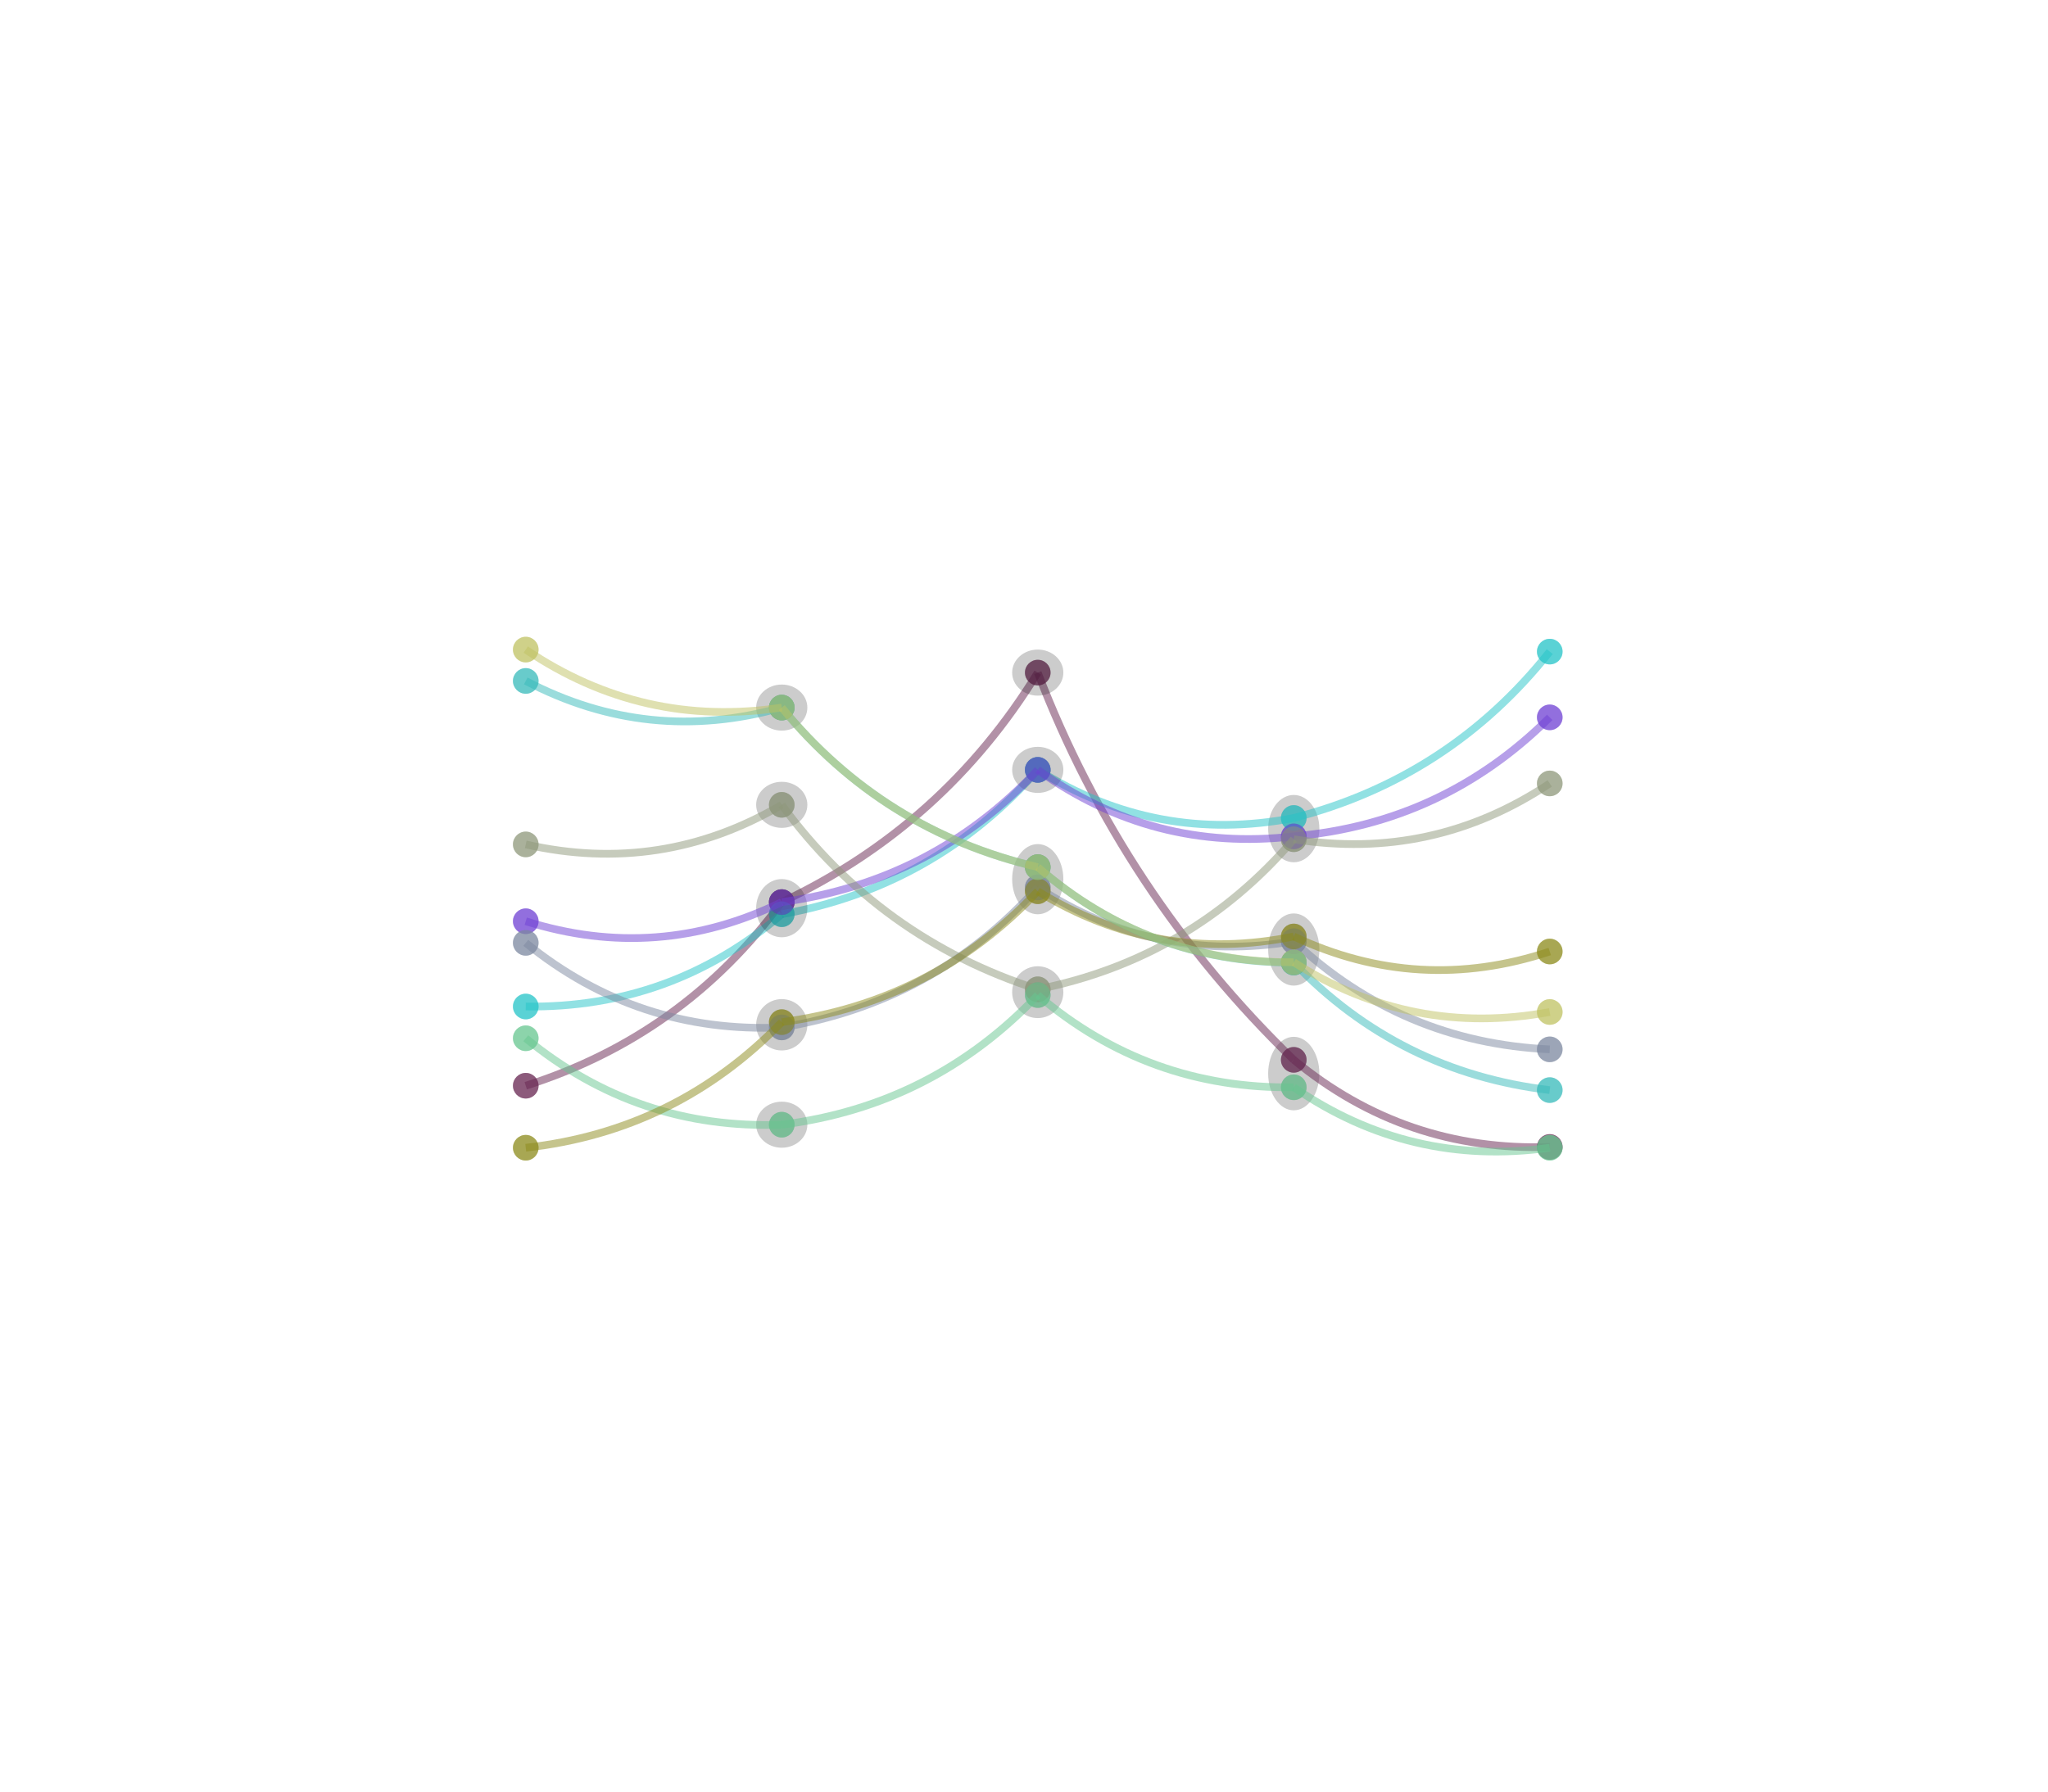 <svg version="1.2" xmlns="http://www.w3.org/2000/svg" viewBox="0 0 800 700">
  <rect
    x="295.374"
    y="343.462"
    width="20"
    height="22.739"
    fill="#ffffff"
    fill-opacity="0"
    stroke="none"
    rx="0"
    transform="rotate(0, 295.374, 343.462)"
  >
    <title>`E11`.rect</title>
  </rect>
  <rect
    x="395.374"
    y="329.799"
    width="20"
    height="27.423"
    fill="#ffffff"
    fill-opacity="0"
    stroke="none"
    rx="0"
    transform="rotate(0, 395.374, 329.799)"
  >
    <title>`E24`.rect</title>
  </rect>
  <rect
    x="295.374"
    y="305.462"
    width="20"
    height="18"
    fill="#ffffff"
    fill-opacity="0"
    stroke="none"
    rx="0"
    transform="rotate(0, 295.374, 305.462)"
  >
    <title>`E12`.rect</title>
  </rect>
  <rect
    x="295.374"
    y="267.462"
    width="20"
    height="18"
    fill="#ffffff"
    fill-opacity="0"
    stroke="none"
    rx="0"
    transform="rotate(0, 295.374, 267.462)"
  >
    <title>`E15`.rect</title>
  </rect>
  <rect
    x="495.374"
    y="405.094"
    width="20"
    height="28.722"
    fill="#ffffff"
    fill-opacity="0"
    stroke="none"
    rx="0"
    transform="rotate(0, 495.374, 405.094)"
  >
    <title>`E31`.rect</title>
  </rect>
  <rect
    x="395.374"
    y="253.799"
    width="20"
    height="18"
    fill="#ffffff"
    fill-opacity="0"
    stroke="none"
    rx="0"
    transform="rotate(0, 395.374, 253.799)"
  >
    <title>`E21`.rect</title>
  </rect>
  <rect
    x="395.374"
    y="291.799"
    width="20"
    height="18"
    fill="#ffffff"
    fill-opacity="0"
    stroke="none"
    rx="0"
    transform="rotate(0, 395.374, 291.799)"
  >
    <title>`E22`.rect</title>
  </rect>
  <rect
    x="495.374"
    y="310.599"
    width="20"
    height="26.296"
    fill="#ffffff"
    fill-opacity="0"
    stroke="none"
    rx="0"
    transform="rotate(0, 495.374, 310.599)"
  >
    <title>`E32`.rect</title>
  </rect>
  <circle
    fill="#24c4c9"
    fill-opacity="0.5"
    cx="505.374"
    cy="319.599"
    stroke="none"
    r="5"
  >
    <title>`N2`.dot3</title>
  </circle>
  <rect
    x="295.374"
    y="390.362"
    width="20"
    height="20.066"
    fill="#ffffff"
    fill-opacity="0"
    stroke="none"
    rx="0"
    transform="rotate(0, 295.374, 390.362)"
  >
    <title>`E14`.rect</title>
  </rect>
  <rect
    x="295.374"
    y="430.434"
    width="20"
    height="18"
    fill="#ffffff"
    fill-opacity="0"
    stroke="none"
    rx="0"
    transform="rotate(0, 295.374, 430.434)"
  >
    <title>`E13`.rect</title>
  </rect>
  <rect
    x="395.374"
    y="377.535"
    width="20"
    height="20.248"
    fill="#ffffff"
    fill-opacity="0"
    stroke="none"
    rx="0"
    transform="rotate(0, 395.374, 377.535)"
  >
    <title>`E23`.rect</title>
  </rect>
  <circle
    fill="#6f41d4"
    fill-opacity="0.5"
    cx="405.374"
    cy="300.799"
    stroke="none"
    r="5"
  >
    <title>`N3`.dot2</title>
  </circle>
  <circle
    fill="#8f997b"
    fill-opacity="0.5"
    cx="305.374"
    cy="314.462"
    stroke="none"
    r="5"
  >
    <title>`N4`.dot1</title>
  </circle>
  <rect
    x="495.374"
    y="356.894"
    width="20"
    height="28.2"
    fill="#ffffff"
    fill-opacity="0"
    stroke="none"
    rx="0"
    transform="rotate(0, 495.374, 356.894)"
  >
    <title>`E33`.rect</title>
  </rect>
  <circle
    fill="#36baba"
    fill-opacity="0.5"
    cx="405.374"
    cy="338.799"
    stroke="none"
    r="5"
  >
    <title>`N8`.dot2</title>
  </circle>
  <circle
    fill="#8c8b1a"
    fill-opacity="0.5"
    cx="505.374"
    cy="365.894"
    stroke="none"
    r="5"
  >
    <title>`N7`.dot3</title>
  </circle>
  <circle
    fill="#6f41d4"
    fill-opacity="0.5"
    cx="505.374"
    cy="326.775"
    stroke="none"
    r="5"
  >
    <title>`N3`.dot3</title>
  </circle>
  <circle
    fill="#6f41d4"
    fill-opacity="0.5"
    cx="305.374"
    cy="352.462"
    stroke="none"
    r="5"
  >
    <title>`N3`.dot1</title>
  </circle>
  <circle
    fill="#c0c263"
    fill-opacity="0.5"
    cx="305.374"
    cy="276.462"
    stroke="none"
    r="5"
  >
    <title>`N9`.dot1</title>
  </circle>
  <circle
    fill="#c0c263"
    fill-opacity="0.5"
    cx="505.374"
    cy="375.978"
    stroke="none"
    r="5"
  >
    <title>`N9`.dot3</title>
  </circle>
  <circle
    fill="#66c690"
    fill-opacity="0.5"
    cx="305.374"
    cy="439.434"
    stroke="none"
    r="5"
  >
    <title>`N5`.dot1</title>
  </circle>
  <circle
    fill="#66c690"
    fill-opacity="0.5"
    cx="405.374"
    cy="388.782"
    stroke="none"
    r="5"
  >
    <title>`N5`.dot2</title>
  </circle>
  <circle
    fill="#8f997b"
    fill-opacity="0.5"
    cx="405.374"
    cy="386.535"
    stroke="none"
    r="5"
  >
    <title>`N4`.dot2</title>
  </circle>
  <circle
    fill="#36baba"
    fill-opacity="0.5"
    cx="305.374"
    cy="276.462"
    stroke="none"
    r="5"
  >
    <title>`N8`.dot1</title>
  </circle>
  <circle
    fill="#24c4c9"
    fill-opacity="0.5"
    cx="405.374"
    cy="300.799"
    stroke="none"
    r="5"
  >
    <title>`N2`.dot2</title>
  </circle>
  <circle
    fill="#8c8b1a"
    fill-opacity="0.5"
    cx="305.374"
    cy="399.362"
    stroke="none"
    r="5"
  >
    <title>`N7`.dot1</title>
  </circle>
  <circle
    fill="#672551"
    fill-opacity="0.5"
    cx="305.374"
    cy="352.464"
    stroke="none"
    r="5"
  >
    <title>`N1`.dot1</title>
  </circle>
  <circle
    fill="#66c690"
    fill-opacity="0.5"
    cx="505.374"
    cy="424.816"
    stroke="none"
    r="5"
  >
    <title>`N5`.dot3</title>
  </circle>
  <circle
    fill="#8c8b1a"
    fill-opacity="0.5"
    cx="405.374"
    cy="348.222"
    stroke="none"
    r="5"
  >
    <title>`N7`.dot2</title>
  </circle>
  <circle
    fill="#36baba"
    fill-opacity="0.5"
    cx="505.374"
    cy="376.094"
    stroke="none"
    r="5"
  >
    <title>`N8`.dot3</title>
  </circle>
  <circle
    fill="#672551"
    fill-opacity="0.5"
    cx="405.374"
    cy="262.799"
    stroke="none"
    r="5"
  >
    <title>`N1`.dot2</title>
  </circle>
  <circle
    fill="#c0c263"
    fill-opacity="0.5"
    cx="405.374"
    cy="338.799"
    stroke="none"
    r="5"
  >
    <title>`N9`.dot2</title>
  </circle>
  <circle
    fill="#672551"
    fill-opacity="0.5"
    cx="505.374"
    cy="414.094"
    stroke="none"
    r="5"
  >
    <title>`N1`.dot3</title>
  </circle>
  <circle
    fill="#24c4c9"
    fill-opacity="0.5"
    cx="305.374"
    cy="357.201"
    stroke="none"
    r="5"
  >
    <title>`N2`.dot1</title>
  </circle>
  <circle
    fill="#7c88a1"
    fill-opacity="0.5"
    cx="305.374"
    cy="401.428"
    stroke="none"
    r="5"
  >
    <title>`N6`.dot1</title>
  </circle>
  <circle
    fill="#7c88a1"
    fill-opacity="0.5"
    cx="405.374"
    cy="346.709"
    stroke="none"
    r="5"
  >
    <title>`N6`.dot2</title>
  </circle>
  <circle
    fill="#8f997b"
    fill-opacity="0.5"
    cx="505.374"
    cy="327.894"
    stroke="none"
    r="5"
  >
    <title>`N4`.dot3</title>
  </circle>
  <circle
    fill="#7c88a1"
    fill-opacity="0.5"
    cx="505.374"
    cy="367.759"
    stroke="none"
    r="5"
  >
    <title>`N6`.dot3</title>
  </circle>
  <ellipse
    fill="#000000"
    fill-opacity="0.2"
    cx="505.374"
    cy="419.455"
    stroke="none"
    rx="10"
    ry="14.361"
  >
    <title>`E31`.ellipse</title>
  </ellipse>
  <circle
    fill="#672551"
    fill-opacity="0.5"
    cx="205.374"
    cy="424.206"
    stroke="none"
    r="5"
  >
    <title>`N1`.dotl</title>
  </circle>
  <circle
    fill="#672551"
    fill-opacity="0.5"
    cx="505.374"
    cy="414.094"
    stroke="none"
    r="5"
  >
    <title>`N1`.dot3P</title>
  </circle>
  <circle
    fill="#672551"
    fill-opacity="0.5"
    cx="605.374"
    cy="448.132"
    stroke="none"
    r="5"
  >
    <title>`N1`.dotrP</title>
  </circle>
  <circle
    fill="#672551"
    fill-opacity="0.5"
    cx="405.374"
    cy="262.799"
    stroke="none"
    r="5"
  >
    <title>`N1`.dot2P</title>
  </circle>
  <circle
    fill="#672551"
    fill-opacity="0.5"
    cx="305.374"
    cy="352.464"
    stroke="none"
    r="5"
  >
    <title>`N1`.dot1P</title>
  </circle>
  <circle
    fill="#672551"
    fill-opacity="0.5"
    cx="605.374"
    cy="448.132"
    stroke="none"
    r="5"
  >
    <title>`N1`.dotr</title>
  </circle>
  <circle
    fill="#672551"
    fill-opacity="0.5"
    cx="205.374"
    cy="424.206"
    stroke="none"
    r="5"
  >
    <title>`N1`.dotlP</title>
  </circle>
  <g>
    <filter id="`N1`.line3r-shadow" x="0" y="0" width="200%" height="200%">
      <feOffset result="offOut" in="SourceAlpha" dx="5" dy="5"></feOffset>
      <feGaussianBlur
        result="blurOut"
        in="offOut"
        stdDeviation="4"
      ></feGaussianBlur>
      <feBlend in="SourceGraphic" in2="blurOut" mode="normal"></feBlend>
      <feComponentTransfer>
        <feFuncA type="linear" slope="0.5"></feFuncA>
      </feComponentTransfer>
      <feMerge>
        <feMergeNode></feMergeNode>
        <feMergeNode in="SourceGraphic"></feMergeNode>
      </feMerge>
    </filter>
    <path
      stroke="#672551"
      fill="none"
      stroke-width="3"
      stroke-opacity="0.5"
      d="M 505.374 414.094 Q 548.929 450.046 605.374 448.132"
    ></path>
    <title>`N1`.line3r</title>
  </g>
  <g>
    <filter id="`N1`.line12-shadow" x="0" y="0" width="200%" height="200%">
      <feOffset result="offOut" in="SourceAlpha" dx="5" dy="5"></feOffset>
      <feGaussianBlur
        result="blurOut"
        in="offOut"
        stdDeviation="4"
      ></feGaussianBlur>
      <feBlend in="SourceGraphic" in2="blurOut" mode="normal"></feBlend>
      <feComponentTransfer>
        <feFuncA type="linear" slope="0.5"></feFuncA>
      </feComponentTransfer>
      <feMerge>
        <feMergeNode></feMergeNode>
        <feMergeNode in="SourceGraphic"></feMergeNode>
      </feMerge>
    </filter>
    <path
      stroke="#672551"
      fill="none"
      stroke-width="3"
      stroke-opacity="0.5"
      d="M 305.374 352.464 Q 368.726 322.522 405.374 262.799"
    ></path>
    <title>`N1`.line12</title>
  </g>
  <g>
    <filter id="`N1`.line23-shadow" x="0" y="0" width="200%" height="200%">
      <feOffset result="offOut" in="SourceAlpha" dx="5" dy="5"></feOffset>
      <feGaussianBlur
        result="blurOut"
        in="offOut"
        stdDeviation="4"
      ></feGaussianBlur>
      <feBlend in="SourceGraphic" in2="blurOut" mode="normal"></feBlend>
      <feComponentTransfer>
        <feFuncA type="linear" slope="0.5"></feFuncA>
      </feComponentTransfer>
      <feMerge>
        <feMergeNode></feMergeNode>
        <feMergeNode in="SourceGraphic"></feMergeNode>
      </feMerge>
    </filter>
    <path
      stroke="#672551"
      fill="none"
      stroke-width="3"
      stroke-opacity="0.5"
      d="M 405.374 262.799 Q 438.689 349.475 505.374 414.094"
    ></path>
    <title>`N1`.line23</title>
  </g>
  <g>
    <filter id="`N1`.linel1-shadow" x="0" y="0" width="200%" height="200%">
      <feOffset result="offOut" in="SourceAlpha" dx="5" dy="5"></feOffset>
      <feGaussianBlur
        result="blurOut"
        in="offOut"
        stdDeviation="4"
      ></feGaussianBlur>
      <feBlend in="SourceGraphic" in2="blurOut" mode="normal"></feBlend>
      <feComponentTransfer>
        <feFuncA type="linear" slope="0.5"></feFuncA>
      </feComponentTransfer>
      <feMerge>
        <feMergeNode></feMergeNode>
        <feMergeNode in="SourceGraphic"></feMergeNode>
      </feMerge>
    </filter>
    <path
      stroke="#672551"
      fill="none"
      stroke-width="3"
      stroke-opacity="0.5"
      d="M 205.374 424.206 Q 267.033 404.585 305.374 352.464"
    ></path>
    <title>`N1`.linel1</title>
  </g>
  <ellipse
    fill="#000000"
    fill-opacity="0.2"
    cx="405.374"
    cy="262.799"
    stroke="none"
    rx="10"
    ry="9"
  >
    <title>`E21`.ellipse</title>
  </ellipse>
  <ellipse
    fill="#000000"
    fill-opacity="0.2"
    cx="505.374"
    cy="323.747"
    stroke="none"
    rx="10"
    ry="13.148"
  >
    <title>`E32`.ellipse</title>
  </ellipse>
  <circle
    fill="#24c4c9"
    fill-opacity="0.5"
    cx="205.374"
    cy="393.259"
    stroke="none"
    r="5"
  >
    <title>`N2`.dotl</title>
  </circle>
  <circle
    fill="#24c4c9"
    fill-opacity="0.5"
    cx="505.374"
    cy="319.599"
    stroke="none"
    r="5"
  >
    <title>`N2`.dot3P</title>
  </circle>
  <circle
    fill="#24c4c9"
    fill-opacity="0.5"
    cx="605.374"
    cy="254.594"
    stroke="none"
    r="5"
  >
    <title>`N2`.dotrP</title>
  </circle>
  <circle
    fill="#24c4c9"
    fill-opacity="0.5"
    cx="405.374"
    cy="300.799"
    stroke="none"
    r="5"
  >
    <title>`N2`.dot2P</title>
  </circle>
  <circle
    fill="#24c4c9"
    fill-opacity="0.5"
    cx="305.374"
    cy="357.201"
    stroke="none"
    r="5"
  >
    <title>`N2`.dot1P</title>
  </circle>
  <circle
    fill="#24c4c9"
    fill-opacity="0.5"
    cx="605.374"
    cy="254.594"
    stroke="none"
    r="5"
  >
    <title>`N2`.dotr</title>
  </circle>
  <circle
    fill="#24c4c9"
    fill-opacity="0.5"
    cx="205.374"
    cy="393.259"
    stroke="none"
    r="5"
  >
    <title>`N2`.dotlP</title>
  </circle>
  <g>
    <filter id="`N2`.line3r-shadow" x="0" y="0" width="200%" height="200%">
      <feOffset result="offOut" in="SourceAlpha" dx="5" dy="5"></feOffset>
      <feGaussianBlur
        result="blurOut"
        in="offOut"
        stdDeviation="4"
      ></feGaussianBlur>
      <feBlend in="SourceGraphic" in2="blurOut" mode="normal"></feBlend>
      <feComponentTransfer>
        <feFuncA type="linear" slope="0.5"></feFuncA>
      </feComponentTransfer>
      <feMerge>
        <feMergeNode></feMergeNode>
        <feMergeNode in="SourceGraphic"></feMergeNode>
      </feMerge>
    </filter>
    <path
      stroke="#24c4c9"
      fill="none"
      stroke-width="3"
      stroke-opacity="0.5"
      d="M 505.374 319.599 Q 566.274 303.865 605.374 254.594"
    ></path>
    <title>`N2`.line3r</title>
  </g>
  <g>
    <filter id="`N2`.line12-shadow" x="0" y="0" width="200%" height="200%">
      <feOffset result="offOut" in="SourceAlpha" dx="5" dy="5"></feOffset>
      <feGaussianBlur
        result="blurOut"
        in="offOut"
        stdDeviation="4"
      ></feGaussianBlur>
      <feBlend in="SourceGraphic" in2="blurOut" mode="normal"></feBlend>
      <feComponentTransfer>
        <feFuncA type="linear" slope="0.5"></feFuncA>
      </feComponentTransfer>
      <feMerge>
        <feMergeNode></feMergeNode>
        <feMergeNode in="SourceGraphic"></feMergeNode>
      </feMerge>
    </filter>
    <path
      stroke="#24c4c9"
      fill="none"
      stroke-width="3"
      stroke-opacity="0.5"
      d="M 305.374 357.201 Q 365.199 346.42 405.374 300.799"
    ></path>
    <title>`N2`.line12</title>
  </g>
  <g>
    <filter id="`N2`.line23-shadow" x="0" y="0" width="200%" height="200%">
      <feOffset result="offOut" in="SourceAlpha" dx="5" dy="5"></feOffset>
      <feGaussianBlur
        result="blurOut"
        in="offOut"
        stdDeviation="4"
      ></feGaussianBlur>
      <feBlend in="SourceGraphic" in2="blurOut" mode="normal"></feBlend>
      <feComponentTransfer>
        <feFuncA type="linear" slope="0.5"></feFuncA>
      </feComponentTransfer>
      <feMerge>
        <feMergeNode></feMergeNode>
        <feMergeNode in="SourceGraphic"></feMergeNode>
      </feMerge>
    </filter>
    <path
      stroke="#24c4c9"
      fill="none"
      stroke-width="3"
      stroke-opacity="0.5"
      d="M 405.374 300.799 Q 451.679 329.855 505.374 319.599"
    ></path>
    <title>`N2`.line23</title>
  </g>
  <g>
    <filter id="`N2`.linel1-shadow" x="0" y="0" width="200%" height="200%">
      <feOffset result="offOut" in="SourceAlpha" dx="5" dy="5"></feOffset>
      <feGaussianBlur
        result="blurOut"
        in="offOut"
        stdDeviation="4"
      ></feGaussianBlur>
      <feBlend in="SourceGraphic" in2="blurOut" mode="normal"></feBlend>
      <feComponentTransfer>
        <feFuncA type="linear" slope="0.5"></feFuncA>
      </feComponentTransfer>
      <feMerge>
        <feMergeNode></feMergeNode>
        <feMergeNode in="SourceGraphic"></feMergeNode>
      </feMerge>
    </filter>
    <path
      stroke="#24c4c9"
      fill="none"
      stroke-width="3"
      stroke-opacity="0.5"
      d="M 205.374 393.259 Q 262.158 394.044 305.374 357.201"
    ></path>
    <title>`N2`.linel1</title>
  </g>
  <ellipse
    fill="#000000"
    fill-opacity="0.2"
    cx="305.374"
    cy="354.832"
    stroke="none"
    rx="10"
    ry="11.37"
  >
    <title>`E11`.ellipse</title>
  </ellipse>
  <ellipse
    fill="#000000"
    fill-opacity="0.2"
    cx="405.374"
    cy="300.799"
    stroke="none"
    rx="10"
    ry="9"
  >
    <title>`E22`.ellipse</title>
  </ellipse>
  <ellipse
    fill="#000000"
    fill-opacity="0.2"
    cx="505.374"
    cy="370.994"
    stroke="none"
    rx="10"
    ry="14.1"
  >
    <title>`E33`.ellipse</title>
  </ellipse>
  <circle
    fill="#6f41d4"
    fill-opacity="0.5"
    cx="205.374"
    cy="359.941"
    stroke="none"
    r="5"
  >
    <title>`N3`.dotl</title>
  </circle>
  <circle
    fill="#6f41d4"
    fill-opacity="0.5"
    cx="505.374"
    cy="326.775"
    stroke="none"
    r="5"
  >
    <title>`N3`.dot3P</title>
  </circle>
  <circle
    fill="#6f41d4"
    fill-opacity="0.5"
    cx="605.374"
    cy="280.281"
    stroke="none"
    r="5"
  >
    <title>`N3`.dotrP</title>
  </circle>
  <circle
    fill="#6f41d4"
    fill-opacity="0.5"
    cx="405.374"
    cy="300.799"
    stroke="none"
    r="5"
  >
    <title>`N3`.dot2P</title>
  </circle>
  <circle
    fill="#6f41d4"
    fill-opacity="0.5"
    cx="305.374"
    cy="352.462"
    stroke="none"
    r="5"
  >
    <title>`N3`.dot1P</title>
  </circle>
  <circle
    fill="#6f41d4"
    fill-opacity="0.5"
    cx="605.374"
    cy="280.281"
    stroke="none"
    r="5"
  >
    <title>`N3`.dotr</title>
  </circle>
  <circle
    fill="#6f41d4"
    fill-opacity="0.5"
    cx="205.374"
    cy="359.941"
    stroke="none"
    r="5"
  >
    <title>`N3`.dotlP</title>
  </circle>
  <g>
    <filter id="`N3`.line3r-shadow" x="0" y="0" width="200%" height="200%">
      <feOffset result="offOut" in="SourceAlpha" dx="5" dy="5"></feOffset>
      <feGaussianBlur
        result="blurOut"
        in="offOut"
        stdDeviation="4"
      ></feGaussianBlur>
      <feBlend in="SourceGraphic" in2="blurOut" mode="normal"></feBlend>
      <feComponentTransfer>
        <feFuncA type="linear" slope="0.5"></feFuncA>
      </feComponentTransfer>
      <feMerge>
        <feMergeNode></feMergeNode>
        <feMergeNode in="SourceGraphic"></feMergeNode>
      </feMerge>
    </filter>
    <path
      stroke="#6f41d4"
      fill="none"
      stroke-width="3"
      stroke-opacity="0.5"
      d="M 505.374 326.775 Q 563.806 321.664 605.374 280.281"
    ></path>
    <title>`N3`.line3r</title>
  </g>
  <g>
    <filter id="`N3`.line12-shadow" x="0" y="0" width="200%" height="200%">
      <feOffset result="offOut" in="SourceAlpha" dx="5" dy="5"></feOffset>
      <feGaussianBlur
        result="blurOut"
        in="offOut"
        stdDeviation="4"
      ></feGaussianBlur>
      <feBlend in="SourceGraphic" in2="blurOut" mode="normal"></feBlend>
      <feComponentTransfer>
        <feFuncA type="linear" slope="0.5"></feFuncA>
      </feComponentTransfer>
      <feMerge>
        <feMergeNode></feMergeNode>
        <feMergeNode in="SourceGraphic"></feMergeNode>
      </feMerge>
    </filter>
    <path
      stroke="#6f41d4"
      fill="none"
      stroke-width="3"
      stroke-opacity="0.5"
      d="M 305.374 352.462 Q 364.554 344.399 405.374 300.799"
    ></path>
    <title>`N3`.line12</title>
  </g>
  <g>
    <filter id="`N3`.line23-shadow" x="0" y="0" width="200%" height="200%">
      <feOffset result="offOut" in="SourceAlpha" dx="5" dy="5"></feOffset>
      <feGaussianBlur
        result="blurOut"
        in="offOut"
        stdDeviation="4"
      ></feGaussianBlur>
      <feBlend in="SourceGraphic" in2="blurOut" mode="normal"></feBlend>
      <feComponentTransfer>
        <feFuncA type="linear" slope="0.5"></feFuncA>
      </feComponentTransfer>
      <feMerge>
        <feMergeNode></feMergeNode>
        <feMergeNode in="SourceGraphic"></feMergeNode>
      </feMerge>
    </filter>
    <path
      stroke="#6f41d4"
      fill="none"
      stroke-width="3"
      stroke-opacity="0.5"
      d="M 405.374 300.799 Q 450.346 333.145 505.374 326.775"
    ></path>
    <title>`N3`.line23</title>
  </g>
  <g>
    <filter id="`N3`.linel1-shadow" x="0" y="0" width="200%" height="200%">
      <feOffset result="offOut" in="SourceAlpha" dx="5" dy="5"></feOffset>
      <feGaussianBlur
        result="blurOut"
        in="offOut"
        stdDeviation="4"
      ></feGaussianBlur>
      <feBlend in="SourceGraphic" in2="blurOut" mode="normal"></feBlend>
      <feComponentTransfer>
        <feFuncA type="linear" slope="0.5"></feFuncA>
      </feComponentTransfer>
      <feMerge>
        <feMergeNode></feMergeNode>
        <feMergeNode in="SourceGraphic"></feMergeNode>
      </feMerge>
    </filter>
    <path
      stroke="#6f41d4"
      fill="none"
      stroke-width="3"
      stroke-opacity="0.5"
      d="M 205.374 359.941 Q 256.866 376.146 305.374 352.462"
    ></path>
    <title>`N3`.linel1</title>
  </g>
  <ellipse
    fill="#000000"
    fill-opacity="0.2"
    cx="305.374"
    cy="314.462"
    stroke="none"
    rx="10"
    ry="9"
  >
    <title>`E12`.ellipse</title>
  </ellipse>
  <ellipse
    fill="#000000"
    fill-opacity="0.2"
    cx="405.374"
    cy="387.659"
    stroke="none"
    rx="10"
    ry="10.124"
  >
    <title>`E23`.ellipse</title>
  </ellipse>
  <circle
    fill="#8f997b"
    fill-opacity="0.5"
    cx="205.374"
    cy="329.92"
    stroke="none"
    r="5"
  >
    <title>`N4`.dotl</title>
  </circle>
  <circle
    fill="#8f997b"
    fill-opacity="0.5"
    cx="505.374"
    cy="327.894"
    stroke="none"
    r="5"
  >
    <title>`N4`.dot3P</title>
  </circle>
  <circle
    fill="#8f997b"
    fill-opacity="0.5"
    cx="605.374"
    cy="306.095"
    stroke="none"
    r="5"
  >
    <title>`N4`.dotrP</title>
  </circle>
  <circle
    fill="#8f997b"
    fill-opacity="0.5"
    cx="405.374"
    cy="386.535"
    stroke="none"
    r="5"
  >
    <title>`N4`.dot2P</title>
  </circle>
  <circle
    fill="#8f997b"
    fill-opacity="0.5"
    cx="305.374"
    cy="314.462"
    stroke="none"
    r="5"
  >
    <title>`N4`.dot1P</title>
  </circle>
  <circle
    fill="#8f997b"
    fill-opacity="0.5"
    cx="605.374"
    cy="306.095"
    stroke="none"
    r="5"
  >
    <title>`N4`.dotr</title>
  </circle>
  <circle
    fill="#8f997b"
    fill-opacity="0.5"
    cx="205.374"
    cy="329.92"
    stroke="none"
    r="5"
  >
    <title>`N4`.dotlP</title>
  </circle>
  <g>
    <filter id="`N4`.line3r-shadow" x="0" y="0" width="200%" height="200%">
      <feOffset result="offOut" in="SourceAlpha" dx="5" dy="5"></feOffset>
      <feGaussianBlur
        result="blurOut"
        in="offOut"
        stdDeviation="4"
      ></feGaussianBlur>
      <feBlend in="SourceGraphic" in2="blurOut" mode="normal"></feBlend>
      <feComponentTransfer>
        <feFuncA type="linear" slope="0.5"></feFuncA>
      </feComponentTransfer>
      <feMerge>
        <feMergeNode></feMergeNode>
        <feMergeNode in="SourceGraphic"></feMergeNode>
      </feMerge>
    </filter>
    <path
      stroke="#8f997b"
      fill="none"
      stroke-width="3"
      stroke-opacity="0.5"
      d="M 505.374 327.894 Q 559.634 336.535 605.374 306.095"
    ></path>
    <title>`N4`.line3r</title>
  </g>
  <g>
    <filter id="`N4`.line12-shadow" x="0" y="0" width="200%" height="200%">
      <feOffset result="offOut" in="SourceAlpha" dx="5" dy="5"></feOffset>
      <feGaussianBlur
        result="blurOut"
        in="offOut"
        stdDeviation="4"
      ></feGaussianBlur>
      <feBlend in="SourceGraphic" in2="blurOut" mode="normal"></feBlend>
      <feComponentTransfer>
        <feFuncA type="linear" slope="0.5"></feFuncA>
      </feComponentTransfer>
      <feMerge>
        <feMergeNode></feMergeNode>
        <feMergeNode in="SourceGraphic"></feMergeNode>
      </feMerge>
    </filter>
    <path
      stroke="#8f997b"
      fill="none"
      stroke-width="3"
      stroke-opacity="0.5"
      d="M 305.374 314.462 Q 343.68 366.723 405.374 386.535"
    ></path>
    <title>`N4`.line12</title>
  </g>
  <g>
    <filter id="`N4`.line23-shadow" x="0" y="0" width="200%" height="200%">
      <feOffset result="offOut" in="SourceAlpha" dx="5" dy="5"></feOffset>
      <feGaussianBlur
        result="blurOut"
        in="offOut"
        stdDeviation="4"
      ></feGaussianBlur>
      <feBlend in="SourceGraphic" in2="blurOut" mode="normal"></feBlend>
      <feComponentTransfer>
        <feFuncA type="linear" slope="0.5"></feFuncA>
      </feComponentTransfer>
      <feMerge>
        <feMergeNode></feMergeNode>
        <feMergeNode in="SourceGraphic"></feMergeNode>
      </feMerge>
    </filter>
    <path
      stroke="#8f997b"
      fill="none"
      stroke-width="3"
      stroke-opacity="0.5"
      d="M 405.374 386.535 Q 465.491 374.467 505.374 327.894"
    ></path>
    <title>`N4`.line23</title>
  </g>
  <g>
    <filter id="`N4`.linel1-shadow" x="0" y="0" width="200%" height="200%">
      <feOffset result="offOut" in="SourceAlpha" dx="5" dy="5"></feOffset>
      <feGaussianBlur
        result="blurOut"
        in="offOut"
        stdDeviation="4"
      ></feGaussianBlur>
      <feBlend in="SourceGraphic" in2="blurOut" mode="normal"></feBlend>
      <feComponentTransfer>
        <feFuncA type="linear" slope="0.5"></feFuncA>
      </feComponentTransfer>
      <feMerge>
        <feMergeNode></feMergeNode>
        <feMergeNode in="SourceGraphic"></feMergeNode>
      </feMerge>
    </filter>
    <path
      stroke="#8f997b"
      fill="none"
      stroke-width="3"
      stroke-opacity="0.5"
      d="M 205.374 329.92 Q 258.429 341.956 305.374 314.462"
    ></path>
    <title>`N4`.linel1</title>
  </g>
  <ellipse
    fill="#000000"
    fill-opacity="0.2"
    cx="305.374"
    cy="439.434"
    stroke="none"
    rx="10"
    ry="9"
  >
    <title>`E13`.ellipse</title>
  </ellipse>
  <ellipse
    fill="#000000"
    fill-opacity="0.2"
    cx="405.374"
    cy="343.511"
    stroke="none"
    rx="10"
    ry="13.712"
  >
    <title>`E24`.ellipse</title>
  </ellipse>
  <circle
    fill="#66c690"
    fill-opacity="0.5"
    cx="205.374"
    cy="405.661"
    stroke="none"
    r="5"
  >
    <title>`N5`.dotl</title>
  </circle>
  <circle
    fill="#66c690"
    fill-opacity="0.5"
    cx="505.374"
    cy="424.816"
    stroke="none"
    r="5"
  >
    <title>`N5`.dot3P</title>
  </circle>
  <circle
    fill="#66c690"
    fill-opacity="0.5"
    cx="605.374"
    cy="448.434"
    stroke="none"
    r="5"
  >
    <title>`N5`.dotrP</title>
  </circle>
  <circle
    fill="#66c690"
    fill-opacity="0.5"
    cx="405.374"
    cy="388.782"
    stroke="none"
    r="5"
  >
    <title>`N5`.dot2P</title>
  </circle>
  <circle
    fill="#66c690"
    fill-opacity="0.5"
    cx="305.374"
    cy="439.434"
    stroke="none"
    r="5"
  >
    <title>`N5`.dot1P</title>
  </circle>
  <circle
    fill="#66c690"
    fill-opacity="0.5"
    cx="605.374"
    cy="448.434"
    stroke="none"
    r="5"
  >
    <title>`N5`.dotr</title>
  </circle>
  <circle
    fill="#66c690"
    fill-opacity="0.5"
    cx="205.374"
    cy="405.661"
    stroke="none"
    r="5"
  >
    <title>`N5`.dotlP</title>
  </circle>
  <g>
    <filter id="`N5`.line3r-shadow" x="0" y="0" width="200%" height="200%">
      <feOffset result="offOut" in="SourceAlpha" dx="5" dy="5"></feOffset>
      <feGaussianBlur
        result="blurOut"
        in="offOut"
        stdDeviation="4"
      ></feGaussianBlur>
      <feBlend in="SourceGraphic" in2="blurOut" mode="normal"></feBlend>
      <feComponentTransfer>
        <feFuncA type="linear" slope="0.5"></feFuncA>
      </feComponentTransfer>
      <feMerge>
        <feMergeNode></feMergeNode>
        <feMergeNode in="SourceGraphic"></feMergeNode>
      </feMerge>
    </filter>
    <path
      stroke="#66c690"
      fill="none"
      stroke-width="3"
      stroke-opacity="0.5"
      d="M 505.374 424.816 Q 550.777 456.089 605.374 448.434"
    ></path>
    <title>`N5`.line3r</title>
  </g>
  <g>
    <filter id="`N5`.line12-shadow" x="0" y="0" width="200%" height="200%">
      <feOffset result="offOut" in="SourceAlpha" dx="5" dy="5"></feOffset>
      <feGaussianBlur
        result="blurOut"
        in="offOut"
        stdDeviation="4"
      ></feGaussianBlur>
      <feBlend in="SourceGraphic" in2="blurOut" mode="normal"></feBlend>
      <feComponentTransfer>
        <feFuncA type="linear" slope="0.5"></feFuncA>
      </feComponentTransfer>
      <feMerge>
        <feMergeNode></feMergeNode>
        <feMergeNode in="SourceGraphic"></feMergeNode>
      </feMerge>
    </filter>
    <path
      stroke="#66c690"
      fill="none"
      stroke-width="3"
      stroke-opacity="0.5"
      d="M 305.374 439.434 Q 364.411 431.95 405.374 388.782"
    ></path>
    <title>`N5`.line12</title>
  </g>
  <g>
    <filter id="`N5`.line23-shadow" x="0" y="0" width="200%" height="200%">
      <feOffset result="offOut" in="SourceAlpha" dx="5" dy="5"></feOffset>
      <feGaussianBlur
        result="blurOut"
        in="offOut"
        stdDeviation="4"
      ></feGaussianBlur>
      <feBlend in="SourceGraphic" in2="blurOut" mode="normal"></feBlend>
      <feComponentTransfer>
        <feFuncA type="linear" slope="0.5"></feFuncA>
      </feComponentTransfer>
      <feMerge>
        <feMergeNode></feMergeNode>
        <feMergeNode in="SourceGraphic"></feMergeNode>
      </feMerge>
    </filter>
    <path
      stroke="#66c690"
      fill="none"
      stroke-width="3"
      stroke-opacity="0.5"
      d="M 405.374 388.782 Q 448.594 425.615 505.374 424.816"
    ></path>
    <title>`N5`.line23</title>
  </g>
  <g>
    <filter id="`N5`.linel1-shadow" x="0" y="0" width="200%" height="200%">
      <feOffset result="offOut" in="SourceAlpha" dx="5" dy="5"></feOffset>
      <feGaussianBlur
        result="blurOut"
        in="offOut"
        stdDeviation="4"
      ></feGaussianBlur>
      <feBlend in="SourceGraphic" in2="blurOut" mode="normal"></feBlend>
      <feComponentTransfer>
        <feFuncA type="linear" slope="0.5"></feFuncA>
      </feComponentTransfer>
      <feMerge>
        <feMergeNode></feMergeNode>
        <feMergeNode in="SourceGraphic"></feMergeNode>
      </feMerge>
    </filter>
    <path
      stroke="#66c690"
      fill="none"
      stroke-width="3"
      stroke-opacity="0.5"
      d="M 205.374 405.661 Q 248.975 441.496 305.374 439.434"
    ></path>
    <title>`N5`.linel1</title>
  </g>
  <ellipse
    fill="#000000"
    fill-opacity="0.2"
    cx="305.374"
    cy="400.395"
    stroke="none"
    rx="10"
    ry="10.033"
  >
    <title>`E14`.ellipse</title>
  </ellipse>
  <circle
    fill="#7c88a1"
    fill-opacity="0.5"
    cx="205.374"
    cy="368.383"
    stroke="none"
    r="5"
  >
    <title>`N6`.dotl</title>
  </circle>
  <circle
    fill="#7c88a1"
    fill-opacity="0.5"
    cx="505.374"
    cy="367.759"
    stroke="none"
    r="5"
  >
    <title>`N6`.dot3P</title>
  </circle>
  <circle
    fill="#7c88a1"
    fill-opacity="0.5"
    cx="605.374"
    cy="409.998"
    stroke="none"
    r="5"
  >
    <title>`N6`.dotrP</title>
  </circle>
  <circle
    fill="#7c88a1"
    fill-opacity="0.5"
    cx="405.374"
    cy="346.709"
    stroke="none"
    r="5"
  >
    <title>`N6`.dot2P</title>
  </circle>
  <circle
    fill="#7c88a1"
    fill-opacity="0.5"
    cx="305.374"
    cy="401.428"
    stroke="none"
    r="5"
  >
    <title>`N6`.dot1P</title>
  </circle>
  <circle
    fill="#7c88a1"
    fill-opacity="0.5"
    cx="605.374"
    cy="409.998"
    stroke="none"
    r="5"
  >
    <title>`N6`.dotr</title>
  </circle>
  <circle
    fill="#7c88a1"
    fill-opacity="0.5"
    cx="205.374"
    cy="368.383"
    stroke="none"
    r="5"
  >
    <title>`N6`.dotlP</title>
  </circle>
  <g>
    <filter id="`N6`.line3r-shadow" x="0" y="0" width="200%" height="200%">
      <feOffset result="offOut" in="SourceAlpha" dx="5" dy="5"></feOffset>
      <feGaussianBlur
        result="blurOut"
        in="offOut"
        stdDeviation="4"
      ></feGaussianBlur>
      <feBlend in="SourceGraphic" in2="blurOut" mode="normal"></feBlend>
      <feComponentTransfer>
        <feFuncA type="linear" slope="0.5"></feFuncA>
      </feComponentTransfer>
      <feMerge>
        <feMergeNode></feMergeNode>
        <feMergeNode in="SourceGraphic"></feMergeNode>
      </feMerge>
    </filter>
    <path
      stroke="#7c88a1"
      fill="none"
      stroke-width="3"
      stroke-opacity="0.5"
      d="M 505.374 367.759 Q 547.592 407.302 605.374 409.998"
    ></path>
    <title>`N6`.line3r</title>
  </g>
  <g>
    <filter id="`N6`.line12-shadow" x="0" y="0" width="200%" height="200%">
      <feOffset result="offOut" in="SourceAlpha" dx="5" dy="5"></feOffset>
      <feGaussianBlur
        result="blurOut"
        in="offOut"
        stdDeviation="4"
      ></feGaussianBlur>
      <feBlend in="SourceGraphic" in2="blurOut" mode="normal"></feBlend>
      <feComponentTransfer>
        <feFuncA type="linear" slope="0.5"></feFuncA>
      </feComponentTransfer>
      <feMerge>
        <feMergeNode></feMergeNode>
        <feMergeNode in="SourceGraphic"></feMergeNode>
      </feMerge>
    </filter>
    <path
      stroke="#7c88a1"
      fill="none"
      stroke-width="3"
      stroke-opacity="0.5"
      d="M 305.374 401.428 Q 364.975 391.613 405.374 346.709"
    ></path>
    <title>`N6`.line12</title>
  </g>
  <g>
    <filter id="`N6`.line23-shadow" x="0" y="0" width="200%" height="200%">
      <feOffset result="offOut" in="SourceAlpha" dx="5" dy="5"></feOffset>
      <feGaussianBlur
        result="blurOut"
        in="offOut"
        stdDeviation="4"
      ></feGaussianBlur>
      <feBlend in="SourceGraphic" in2="blurOut" mode="normal"></feBlend>
      <feComponentTransfer>
        <feFuncA type="linear" slope="0.5"></feFuncA>
      </feComponentTransfer>
      <feMerge>
        <feMergeNode></feMergeNode>
        <feMergeNode in="SourceGraphic"></feMergeNode>
      </feMerge>
    </filter>
    <path
      stroke="#7c88a1"
      fill="none"
      stroke-width="3"
      stroke-opacity="0.5"
      d="M 405.374 346.709 Q 451.254 376.805 505.374 367.759"
    ></path>
    <title>`N6`.line23</title>
  </g>
  <g>
    <filter id="`N6`.linel1-shadow" x="0" y="0" width="200%" height="200%">
      <feOffset result="offOut" in="SourceAlpha" dx="5" dy="5"></feOffset>
      <feGaussianBlur
        result="blurOut"
        in="offOut"
        stdDeviation="4"
      ></feGaussianBlur>
      <feBlend in="SourceGraphic" in2="blurOut" mode="normal"></feBlend>
      <feComponentTransfer>
        <feFuncA type="linear" slope="0.5"></feFuncA>
      </feComponentTransfer>
      <feMerge>
        <feMergeNode></feMergeNode>
        <feMergeNode in="SourceGraphic"></feMergeNode>
      </feMerge>
    </filter>
    <path
      stroke="#7c88a1"
      fill="none"
      stroke-width="3"
      stroke-opacity="0.5"
      d="M 205.374 368.383 Q 249.099 403.895 305.374 401.428"
    ></path>
    <title>`N6`.linel1</title>
  </g>
  <ellipse
    fill="#000000"
    fill-opacity="0.2"
    cx="305.374"
    cy="276.462"
    stroke="none"
    rx="10"
    ry="9"
  >
    <title>`E15`.ellipse</title>
  </ellipse>
  <circle
    fill="#8c8b1a"
    fill-opacity="0.5"
    cx="205.374"
    cy="448.434"
    stroke="none"
    r="5"
  >
    <title>`N7`.dotl</title>
  </circle>
  <circle
    fill="#8c8b1a"
    fill-opacity="0.5"
    cx="505.374"
    cy="365.894"
    stroke="none"
    r="5"
  >
    <title>`N7`.dot3P</title>
  </circle>
  <circle
    fill="#8c8b1a"
    fill-opacity="0.5"
    cx="605.374"
    cy="371.765"
    stroke="none"
    r="5"
  >
    <title>`N7`.dotrP</title>
  </circle>
  <circle
    fill="#8c8b1a"
    fill-opacity="0.5"
    cx="405.374"
    cy="348.222"
    stroke="none"
    r="5"
  >
    <title>`N7`.dot2P</title>
  </circle>
  <circle
    fill="#8c8b1a"
    fill-opacity="0.5"
    cx="305.374"
    cy="399.362"
    stroke="none"
    r="5"
  >
    <title>`N7`.dot1P</title>
  </circle>
  <circle
    fill="#8c8b1a"
    fill-opacity="0.5"
    cx="605.374"
    cy="371.765"
    stroke="none"
    r="5"
  >
    <title>`N7`.dotr</title>
  </circle>
  <circle
    fill="#8c8b1a"
    fill-opacity="0.5"
    cx="205.374"
    cy="448.434"
    stroke="none"
    r="5"
  >
    <title>`N7`.dotlP</title>
  </circle>
  <g>
    <filter id="`N7`.line3r-shadow" x="0" y="0" width="200%" height="200%">
      <feOffset result="offOut" in="SourceAlpha" dx="5" dy="5"></feOffset>
      <feGaussianBlur
        result="blurOut"
        in="offOut"
        stdDeviation="4"
      ></feGaussianBlur>
      <feBlend in="SourceGraphic" in2="blurOut" mode="normal"></feBlend>
      <feComponentTransfer>
        <feFuncA type="linear" slope="0.5"></feFuncA>
      </feComponentTransfer>
      <feMerge>
        <feMergeNode></feMergeNode>
        <feMergeNode in="SourceGraphic"></feMergeNode>
      </feMerge>
    </filter>
    <path
      stroke="#8c8b1a"
      fill="none"
      stroke-width="3"
      stroke-opacity="0.5"
      d="M 505.374 365.894 Q 554.202 388.795 605.374 371.765"
    ></path>
    <title>`N7`.line3r</title>
  </g>
  <g>
    <filter id="`N7`.line12-shadow" x="0" y="0" width="200%" height="200%">
      <feOffset result="offOut" in="SourceAlpha" dx="5" dy="5"></feOffset>
      <feGaussianBlur
        result="blurOut"
        in="offOut"
        stdDeviation="4"
      ></feGaussianBlur>
      <feBlend in="SourceGraphic" in2="blurOut" mode="normal"></feBlend>
      <feComponentTransfer>
        <feFuncA type="linear" slope="0.5"></feFuncA>
      </feComponentTransfer>
      <feMerge>
        <feMergeNode></feMergeNode>
        <feMergeNode in="SourceGraphic"></feMergeNode>
      </feMerge>
    </filter>
    <path
      stroke="#8c8b1a"
      fill="none"
      stroke-width="3"
      stroke-opacity="0.5"
      d="M 305.374 399.362 Q 364.48 391.599 405.374 348.222"
    ></path>
    <title>`N7`.line12</title>
  </g>
  <g>
    <filter id="`N7`.line23-shadow" x="0" y="0" width="200%" height="200%">
      <feOffset result="offOut" in="SourceAlpha" dx="5" dy="5"></feOffset>
      <feGaussianBlur
        result="blurOut"
        in="offOut"
        stdDeviation="4"
      ></feGaussianBlur>
      <feBlend in="SourceGraphic" in2="blurOut" mode="normal"></feBlend>
      <feComponentTransfer>
        <feFuncA type="linear" slope="0.5"></feFuncA>
      </feComponentTransfer>
      <feMerge>
        <feMergeNode></feMergeNode>
        <feMergeNode in="SourceGraphic"></feMergeNode>
      </feMerge>
    </filter>
    <path
      stroke="#8c8b1a"
      fill="none"
      stroke-width="3"
      stroke-opacity="0.5"
      d="M 405.374 348.222 Q 451.893 376.753 505.374 365.894"
    ></path>
    <title>`N7`.line23</title>
  </g>
  <g>
    <filter id="`N7`.linel1-shadow" x="0" y="0" width="200%" height="200%">
      <feOffset result="offOut" in="SourceAlpha" dx="5" dy="5"></feOffset>
      <feGaussianBlur
        result="blurOut"
        in="offOut"
        stdDeviation="4"
      ></feGaussianBlur>
      <feBlend in="SourceGraphic" in2="blurOut" mode="normal"></feBlend>
      <feComponentTransfer>
        <feFuncA type="linear" slope="0.5"></feFuncA>
      </feComponentTransfer>
      <feMerge>
        <feMergeNode></feMergeNode>
        <feMergeNode in="SourceGraphic"></feMergeNode>
      </feMerge>
    </filter>
    <path
      stroke="#8c8b1a"
      fill="none"
      stroke-width="3"
      stroke-opacity="0.5"
      d="M 205.374 448.434 Q 264.185 441.853 305.374 399.362"
    ></path>
    <title>`N7`.linel1</title>
  </g>
  <circle
    fill="#36baba"
    fill-opacity="0.5"
    cx="205.374"
    cy="266.052"
    stroke="none"
    r="5"
  >
    <title>`N8`.dotl</title>
  </circle>
  <circle
    fill="#36baba"
    fill-opacity="0.5"
    cx="505.374"
    cy="376.094"
    stroke="none"
    r="5"
  >
    <title>`N8`.dot3P</title>
  </circle>
  <circle
    fill="#36baba"
    fill-opacity="0.5"
    cx="605.374"
    cy="425.92"
    stroke="none"
    r="5"
  >
    <title>`N8`.dotrP</title>
  </circle>
  <circle
    fill="#36baba"
    fill-opacity="0.5"
    cx="405.374"
    cy="338.799"
    stroke="none"
    r="5"
  >
    <title>`N8`.dot2P</title>
  </circle>
  <circle
    fill="#36baba"
    fill-opacity="0.5"
    cx="305.374"
    cy="276.462"
    stroke="none"
    r="5"
  >
    <title>`N8`.dot1P</title>
  </circle>
  <circle
    fill="#36baba"
    fill-opacity="0.5"
    cx="605.374"
    cy="425.92"
    stroke="none"
    r="5"
  >
    <title>`N8`.dotr</title>
  </circle>
  <circle
    fill="#36baba"
    fill-opacity="0.5"
    cx="205.374"
    cy="266.052"
    stroke="none"
    r="5"
  >
    <title>`N8`.dotlP</title>
  </circle>
  <g>
    <filter id="`N8`.line3r-shadow" x="0" y="0" width="200%" height="200%">
      <feOffset result="offOut" in="SourceAlpha" dx="5" dy="5"></feOffset>
      <feGaussianBlur
        result="blurOut"
        in="offOut"
        stdDeviation="4"
      ></feGaussianBlur>
      <feBlend in="SourceGraphic" in2="blurOut" mode="normal"></feBlend>
      <feComponentTransfer>
        <feFuncA type="linear" slope="0.5"></feFuncA>
      </feComponentTransfer>
      <feMerge>
        <feMergeNode></feMergeNode>
        <feMergeNode in="SourceGraphic"></feMergeNode>
      </feMerge>
    </filter>
    <path
      stroke="#36baba"
      fill="none"
      stroke-width="3"
      stroke-opacity="0.5"
      d="M 505.374 376.094 Q 546.455 418.908 605.374 425.92"
    ></path>
    <title>`N8`.line3r</title>
  </g>
  <g>
    <filter id="`N8`.line12-shadow" x="0" y="0" width="200%" height="200%">
      <feOffset result="offOut" in="SourceAlpha" dx="5" dy="5"></feOffset>
      <feGaussianBlur
        result="blurOut"
        in="offOut"
        stdDeviation="4"
      ></feGaussianBlur>
      <feBlend in="SourceGraphic" in2="blurOut" mode="normal"></feBlend>
      <feComponentTransfer>
        <feFuncA type="linear" slope="0.5"></feFuncA>
      </feComponentTransfer>
      <feMerge>
        <feMergeNode></feMergeNode>
        <feMergeNode in="SourceGraphic"></feMergeNode>
      </feMerge>
    </filter>
    <path
      stroke="#36baba"
      fill="none"
      stroke-width="3"
      stroke-opacity="0.5"
      d="M 305.374 276.462 Q 344.794 324.603 405.374 338.799"
    ></path>
    <title>`N8`.line12</title>
  </g>
  <g>
    <filter id="`N8`.line23-shadow" x="0" y="0" width="200%" height="200%">
      <feOffset result="offOut" in="SourceAlpha" dx="5" dy="5"></feOffset>
      <feGaussianBlur
        result="blurOut"
        in="offOut"
        stdDeviation="4"
      ></feGaussianBlur>
      <feBlend in="SourceGraphic" in2="blurOut" mode="normal"></feBlend>
      <feComponentTransfer>
        <feFuncA type="linear" slope="0.5"></feFuncA>
      </feComponentTransfer>
      <feMerge>
        <feMergeNode></feMergeNode>
        <feMergeNode in="SourceGraphic"></feMergeNode>
      </feMerge>
    </filter>
    <path
      stroke="#36baba"
      fill="none"
      stroke-width="3"
      stroke-opacity="0.5"
      d="M 405.374 338.799 Q 448.385 376.186 505.374 376.094"
    ></path>
    <title>`N8`.line23</title>
  </g>
  <g>
    <filter id="`N8`.linel1-shadow" x="0" y="0" width="200%" height="200%">
      <feOffset result="offOut" in="SourceAlpha" dx="5" dy="5"></feOffset>
      <feGaussianBlur
        result="blurOut"
        in="offOut"
        stdDeviation="4"
      ></feGaussianBlur>
      <feBlend in="SourceGraphic" in2="blurOut" mode="normal"></feBlend>
      <feComponentTransfer>
        <feFuncA type="linear" slope="0.5"></feFuncA>
      </feComponentTransfer>
      <feMerge>
        <feMergeNode></feMergeNode>
        <feMergeNode in="SourceGraphic"></feMergeNode>
      </feMerge>
    </filter>
    <path
      stroke="#36baba"
      fill="none"
      stroke-width="3"
      stroke-opacity="0.5"
      d="M 205.374 266.052 Q 253.303 291.15 305.374 276.462"
    ></path>
    <title>`N8`.linel1</title>
  </g>
  <circle
    fill="#c0c263"
    fill-opacity="0.5"
    cx="205.374"
    cy="253.8"
    stroke="none"
    r="5"
  >
    <title>`N9`.dotl</title>
  </circle>
  <circle
    fill="#c0c263"
    fill-opacity="0.5"
    cx="505.374"
    cy="375.978"
    stroke="none"
    r="5"
  >
    <title>`N9`.dot3P</title>
  </circle>
  <circle
    fill="#c0c263"
    fill-opacity="0.5"
    cx="605.374"
    cy="395.399"
    stroke="none"
    r="5"
  >
    <title>`N9`.dotrP</title>
  </circle>
  <circle
    fill="#c0c263"
    fill-opacity="0.5"
    cx="405.374"
    cy="338.799"
    stroke="none"
    r="5"
  >
    <title>`N9`.dot2P</title>
  </circle>
  <circle
    fill="#c0c263"
    fill-opacity="0.5"
    cx="305.374"
    cy="276.462"
    stroke="none"
    r="5"
  >
    <title>`N9`.dot1P</title>
  </circle>
  <circle
    fill="#c0c263"
    fill-opacity="0.5"
    cx="605.374"
    cy="395.399"
    stroke="none"
    r="5"
  >
    <title>`N9`.dotr</title>
  </circle>
  <circle
    fill="#c0c263"
    fill-opacity="0.5"
    cx="205.374"
    cy="253.8"
    stroke="none"
    r="5"
  >
    <title>`N9`.dotlP</title>
  </circle>
  <g>
    <filter id="`N9`.line3r-shadow" x="0" y="0" width="200%" height="200%">
      <feOffset result="offOut" in="SourceAlpha" dx="5" dy="5"></feOffset>
      <feGaussianBlur
        result="blurOut"
        in="offOut"
        stdDeviation="4"
      ></feGaussianBlur>
      <feBlend in="SourceGraphic" in2="blurOut" mode="normal"></feBlend>
      <feComponentTransfer>
        <feFuncA type="linear" slope="0.5"></feFuncA>
      </feComponentTransfer>
      <feMerge>
        <feMergeNode></feMergeNode>
        <feMergeNode in="SourceGraphic"></feMergeNode>
      </feMerge>
    </filter>
    <path
      stroke="#c0c263"
      fill="none"
      stroke-width="3"
      stroke-opacity="0.5"
      d="M 505.374 375.978 Q 551.561 405.321 605.374 395.399"
    ></path>
    <title>`N9`.line3r</title>
  </g>
  <g>
    <filter id="`N9`.line12-shadow" x="0" y="0" width="200%" height="200%">
      <feOffset result="offOut" in="SourceAlpha" dx="5" dy="5"></feOffset>
      <feGaussianBlur
        result="blurOut"
        in="offOut"
        stdDeviation="4"
      ></feGaussianBlur>
      <feBlend in="SourceGraphic" in2="blurOut" mode="normal"></feBlend>
      <feComponentTransfer>
        <feFuncA type="linear" slope="0.5"></feFuncA>
      </feComponentTransfer>
      <feMerge>
        <feMergeNode></feMergeNode>
        <feMergeNode in="SourceGraphic"></feMergeNode>
      </feMerge>
    </filter>
    <path
      stroke="#c0c263"
      fill="none"
      stroke-width="3"
      stroke-opacity="0.5"
      d="M 305.374 276.462 Q 344.794 324.603 405.374 338.799"
    ></path>
    <title>`N9`.line12</title>
  </g>
  <g>
    <filter id="`N9`.line23-shadow" x="0" y="0" width="200%" height="200%">
      <feOffset result="offOut" in="SourceAlpha" dx="5" dy="5"></feOffset>
      <feGaussianBlur
        result="blurOut"
        in="offOut"
        stdDeviation="4"
      ></feGaussianBlur>
      <feBlend in="SourceGraphic" in2="blurOut" mode="normal"></feBlend>
      <feComponentTransfer>
        <feFuncA type="linear" slope="0.5"></feFuncA>
      </feComponentTransfer>
      <feMerge>
        <feMergeNode></feMergeNode>
        <feMergeNode in="SourceGraphic"></feMergeNode>
      </feMerge>
    </filter>
    <path
      stroke="#c0c263"
      fill="none"
      stroke-width="3"
      stroke-opacity="0.5"
      d="M 405.374 338.799 Q 448.404 376.135 505.374 375.978"
    ></path>
    <title>`N9`.line23</title>
  </g>
  <g>
    <filter id="`N9`.linel1-shadow" x="0" y="0" width="200%" height="200%">
      <feOffset result="offOut" in="SourceAlpha" dx="5" dy="5"></feOffset>
      <feGaussianBlur
        result="blurOut"
        in="offOut"
        stdDeviation="4"
      ></feGaussianBlur>
      <feBlend in="SourceGraphic" in2="blurOut" mode="normal"></feBlend>
      <feComponentTransfer>
        <feFuncA type="linear" slope="0.5"></feFuncA>
      </feComponentTransfer>
      <feMerge>
        <feMergeNode></feMergeNode>
        <feMergeNode in="SourceGraphic"></feMergeNode>
      </feMerge>
    </filter>
    <path
      stroke="#c0c263"
      fill="none"
      stroke-width="3"
      stroke-opacity="0.5"
      d="M 205.374 253.8 Q 250.954 284.637 305.374 276.462"
    ></path>
    <title>`N9`.linel1</title>
  </g>
</svg>
